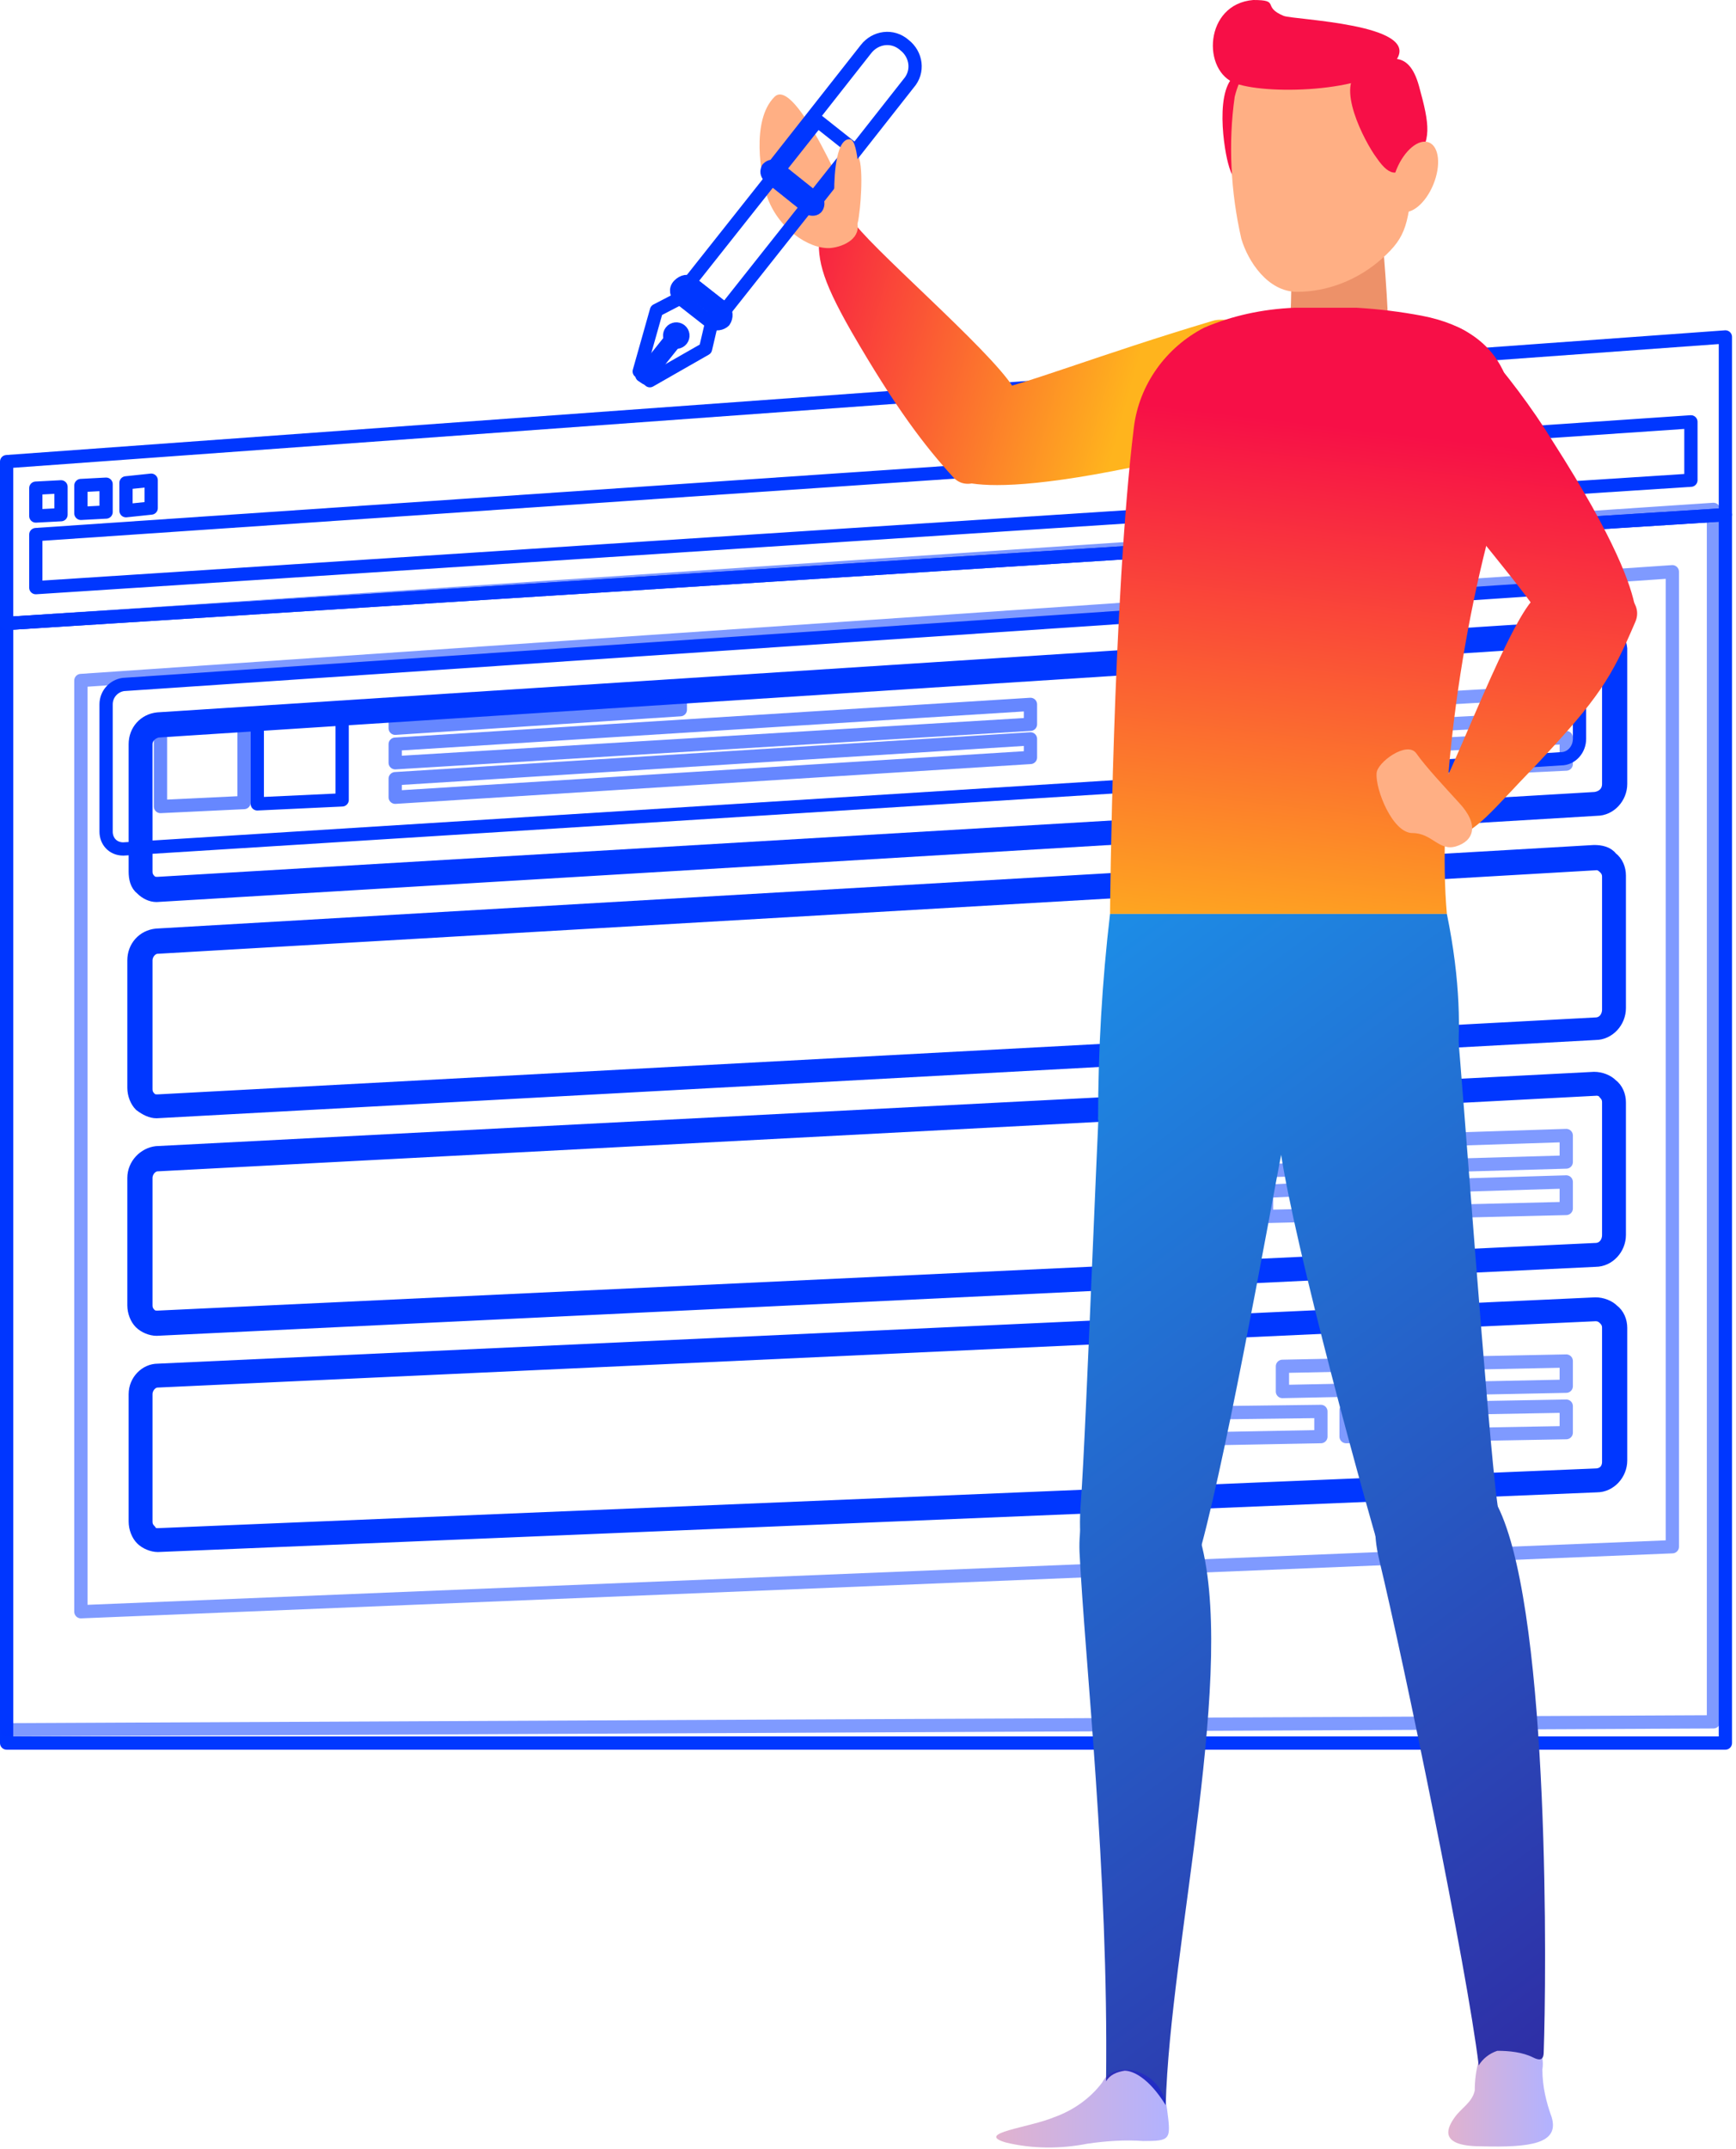 <?xml version="1.0" encoding="utf-8"?>
<!-- Generator: Adobe Illustrator 21.0.0, SVG Export Plug-In . SVG Version: 6.00 Build 0)  -->
<svg version="1.1" id="Слой_1" xmlns="http://www.w3.org/2000/svg" xmlns:xlink="http://www.w3.org/1999/xlink" x="0px" y="0px"
	 viewBox="0 0 130.9 162" style="enable-background:new 0 0 130.9 162;" xml:space="preserve">
<style type="text/css">
	.st0{fill:none;stroke:#0037FF;stroke-linecap:round;stroke-linejoin:round;}
	.st1{opacity:0.5;fill:none;stroke:#0037FF;stroke-linecap:round;stroke-linejoin:round;enable-background:new    ;}
	.st2{opacity:0.6;}
	.st3{opacity:0.6;fill:none;stroke:#0037FF;stroke-linecap:round;stroke-linejoin:round;enable-background:new    ;}
	.st4{opacity:0.3;fill:url(#SVGID_1_);enable-background:new    ;}
	.st5{fill:url(#SVGID_2_);}
	.st6{fill:url(#SVGID_3_);}
	.st7{fill:#F70F47;}
	.st8{fill:#ED9169;}
	.st9{fill:url(#SVGID_4_);}
	.st10{fill:url(#SVGID_5_);}
	.st11{fill:url(#SVGID_6_);}
	.st12{fill:url(#SVGID_7_);}
	.st13{fill:url(#SVGID_8_);}
	.st14{fill:url(#SVGID_9_);}
	.st15{fill:url(#SVGID_10_);}
	.st16{fill:url(#SVGID_11_);}
	.st17{fill:#FFAF84;}
	.st18{opacity:0.3;fill:url(#SVGID_12_);enable-background:new    ;}
</style>
<title>kopiraiter</title>
<g>
	<g id="Слой_2">
		<g id="Objects">
			<polygon class="st0" points="130.1,38.8 130.1,131.4 0.5,131.4 0.5,47 			"/>
			<polygon class="st1" points="129.2,129.8 0.5,130.4 0.5,47 129.2,38.4 			"/>
			<polygon class="st0" points="130.1,38.8 0.5,47 0.5,34.8 130.1,25.4 			"/>
			<polygon class="st0" points="127.5,36.2 2.7,44.3 2.7,40.3 127.5,31.8 			"/>
			<polygon class="st0" points="4.6,38.8 2.7,38.9 2.7,36.8 4.6,36.7 			"/>
			<polygon class="st0" points="8,38.6 6.1,38.7 6.1,36.6 8,36.5 			"/>
			<polygon class="st0" points="11.4,38.3 9.5,38.5 9.5,36.4 11.4,36.2 			"/>
			<polygon class="st1" points="6.1,121.5 126.1,116.6 126.1,43.1 6.1,51.3 			"/>
			<path class="st0" d="M11.8,67.5c-0.4,0-0.8-0.2-1.1-0.5c-0.4-0.3-0.5-0.8-0.5-1.3v-9.6c0-1,0.7-1.8,1.7-1.9l108.4-7
				c1-0.1,1.8,0.7,1.9,1.7c0,0.1,0,0.2,0,0.2v10c0,1-0.8,1.9-1.8,1.9L11.8,67.5L11.8,67.5z M120.4,48.1L120.4,48.1l-108.5,7
				c-0.5,0.1-0.9,0.5-0.9,1v9.6c0,0.3,0.1,0.5,0.3,0.7c0.2,0.2,0.4,0.2,0.6,0.2l108.4-6.4c0.6-0.1,1-0.5,1-1.1v-10
				c0-0.3-0.1-0.5-0.3-0.7C120.9,48.3,120.6,48.1,120.4,48.1z"/>
			<path class="st0" d="M11.8,83.8c-0.4,0-0.8-0.2-1.2-0.5c-0.3-0.3-0.5-0.8-0.5-1.3v-9.6c0-1,0.7-1.8,1.7-1.9l108.4-6.3
				c0.5,0,1,0.1,1.3,0.5c0.4,0.3,0.6,0.8,0.6,1.3v10c0,1-0.8,1.9-1.8,1.9L11.8,83.8L11.8,83.8z M120.4,65.1L120.4,65.1L11.9,71.4
				c-0.5,0-0.9,0.5-0.9,1v9.7c0,0.3,0.1,0.5,0.3,0.7c0.2,0.2,0.4,0.2,0.6,0.2l108.4-5.8c0.6,0,1-0.5,1-1.1v-10
				c0-0.3-0.1-0.5-0.3-0.7C120.8,65.2,120.6,65.1,120.4,65.1z"/>
			<path class="st0" d="M11.8,100.2c-0.4,0-0.9-0.2-1.2-0.5c-0.3-0.3-0.5-0.8-0.5-1.3v-9.6c0-1,0.8-1.8,1.7-1.9l108.4-5.6
				c0.5,0,1,0.2,1.3,0.5c0.4,0.3,0.6,0.8,0.6,1.3v10c0,1-0.8,1.9-1.8,1.9L11.8,100.2L11.8,100.2z M120.4,82.1L120.4,82.1L11.9,87.8
				c-0.5,0-0.9,0.5-0.9,1v9.6c0,0.3,0.1,0.5,0.3,0.7c0.2,0.2,0.4,0.2,0.6,0.2l108.4-5.1c0.6,0,1-0.5,1-1.1v-10
				c0-0.3-0.1-0.5-0.3-0.7C120.9,82.2,120.6,82.1,120.4,82.1z"/>
			<path class="st0" d="M11.9,116.5c-0.4,0-0.9-0.2-1.2-0.5c-0.3-0.3-0.5-0.8-0.5-1.3v-9.6c0-1,0.8-1.8,1.7-1.8l108.4-5
				c0.5,0,1,0.2,1.3,0.5c0.4,0.3,0.6,0.8,0.6,1.3v10c0,1-0.8,1.9-1.8,1.9L11.9,116.5L11.9,116.5z M11.9,115.7L11.9,115.7l108.4-4.5
				c0.6,0,1-0.4,1-1v-10.1c0-0.3-0.1-0.5-0.3-0.7c-0.2-0.2-0.4-0.3-0.7-0.3l-108.4,5c-0.5,0-0.9,0.5-0.9,1v9.6
				c0,0.3,0.1,0.5,0.3,0.7C11.4,115.6,11.6,115.7,11.9,115.7L11.9,115.7z"/>
			<polygon class="st1" points="93.6,88.3 118.1,87.6 118.1,85.6 93.6,86.4 			"/>
			<polygon class="st1" points="101.5,91.5 118.1,91.1 118.1,89.1 101.5,89.6 			"/>
			<polygon class="st1" points="95.5,91.7 99.6,91.6 99.6,89.6 95.5,89.8 			"/>
			<polygon class="st1" points="93.6,55.4 118.1,54.1 118.1,52.1 93.6,53.5 			"/>
			<polygon class="st1" points="103.4,58.3 118.1,57.6 118.1,55.6 103.4,56.4 			"/>
			<polygon class="st1" points="86.3,59.2 101.5,58.4 101.5,56.5 86.3,57.3 			"/>
			<polygon class="st1" points="108.2,104.7 118.1,104.5 118.1,102.6 108.2,102.8 			"/>
			<polygon class="st1" points="96.7,104.9 106.4,104.7 106.4,102.8 96.7,103 			"/>
			<polygon class="st1" points="101.5,108.3 118.1,108 118.1,106 101.5,106.3 			"/>
			<polygon class="st1" points="83.7,108.6 99.6,108.3 99.6,106.4 83.7,106.6 			"/>
			<path class="st0" d="M9.3,64l108.4-6.8c0.8,0,1.4-0.7,1.4-1.5v-10c0-0.8-0.6-1.4-1.3-1.4c0,0-0.1,0-0.1,0L9.3,51.6
				C8.6,51.7,8,52.3,8,53.1v9.6C8,63.4,8.5,64,9.3,64C9.3,64,9.3,64,9.3,64z"/>
			<g class="st2">
				<polygon class="st0" points="77.7,55.7 29.8,58.7 29.8,60.1 77.7,57.1 				"/>
				<polygon class="st0" points="77.7,53.1 29.8,56.1 29.8,57.5 77.7,54.6 				"/>
				<polygon class="st0" points="51.3,52.1 29.8,53.5 29.8,54.9 51.3,53.5 				"/>
			</g>
			<polygon class="st0" points="19.4,60.6 25.8,60.3 25.8,53.8 19.4,54 			"/>
			<polygon class="st3" points="12.1,60.8 18.4,60.5 18.4,54 12.1,54.3 			"/>
			
				<linearGradient id="SVGID_1_" gradientUnits="userSpaceOnUse" x1="7204.083" y1="12.216" x2="7211.982" y2="12.216" gradientTransform="matrix(-1 0 0 -1 7321.05 170.13)">
				<stop  offset="0" style="stop-color:#0000FF"/>
				<stop  offset="1" style="stop-color:#9E005D"/>
			</linearGradient>
			<path class="st4" d="M111.5,155.3c-0.2,0.8-0.3,1.5-0.3,2.3c-0.2,0.9-1,1.3-1.5,2s-1.4,2.2,2,2.2c3.7,0.1,5.9-0.2,5.3-2.2
				c-0.4-1.1-0.7-2.3-0.7-3.6c0.1-0.6,0-1.2-0.4-1.7C115.3,154,112,153.3,111.5,155.3z"/>
			
				<linearGradient id="SVGID_2_" gradientUnits="userSpaceOnUse" x1="7264.151" y1="147.095" x2="7236.122" y2="139.375" gradientTransform="matrix(-1 0 0 -1 7321.05 170.13)">
				<stop  offset="0" style="stop-color:#F70F47"/>
				<stop  offset="1" style="stop-color:#FFB41D"/>
			</linearGradient>
			<path class="st5" d="M64.2,16.5c1,1.8,10.4,9.8,12.2,12.7c2,3.5-2.5,8.9-4.5,6.8c-2.2-2.4-4.4-5.3-7.7-11
				c-2.4-4.2-2.6-5.6-2.4-7.7C61.9,15.5,63.5,15.3,64.2,16.5z"/>
			
				<linearGradient id="SVGID_3_" gradientUnits="userSpaceOnUse" x1="7264.161" y1="147.046" x2="7236.141" y2="139.326" gradientTransform="matrix(-1 0 0 -1 7321.05 170.13)">
				<stop  offset="0" style="stop-color:#F70F47"/>
				<stop  offset="1" style="stop-color:#FFB41D"/>
			</linearGradient>
			<path class="st6" d="M74.5,29.5c2.2-0.3,8.5-2.8,16.9-5.3c1.5-0.5,5,1,6.7,2.8c1,1.2,0.6,4.2-2.2,5.3c-2.9,1.1-5.9,2-9,2.6
				c-8.7,1.9-12.3,1.8-13.9,1.5C71.2,36,71.3,29.9,74.5,29.5z"/>
			<path class="st7" d="M95.3,13.5c-1.5,0.7-2.2,0.7-2.7-1.2c-0.4-1.5-1.1-6.6,1.2-6.9S98,5,97.7,8.2S97.1,12.7,95.3,13.5z"/>
			<path class="st8" d="M104.1,16.3c0,0.2,0.5,5.1,0.6,8.9c-0.1,2-1.7,3.5-3.7,3.6H101c-1.8,0-3.9-1.6-3.8-3.5
				c0.2-2.2,0.2-4.5,0.1-6.7L104.1,16.3z"/>
			
				<linearGradient id="SVGID_4_" gradientUnits="userSpaceOnUse" x1="7221.175" y1="138.101" x2="7226.035" y2="96.341" gradientTransform="matrix(-1 0 0 -1 7321.05 170.13)">
				<stop  offset="0" style="stop-color:#F70F47"/>
				<stop  offset="1" style="stop-color:#FFB41D"/>
			</linearGradient>
			<path class="st9" d="M113.3,36.7c-3.4,11.1-4.9,24.5-4.2,32.2H83.7c0,0,0.2-23.7,1.8-36.7c0.4-3.2,2.4-6,5.3-7.5
				c2.1-0.9,4.4-1.4,6.8-1.5h4.7c1.7,0.1,3.3,0.3,4.9,0.6C114,25.1,115.2,30.3,113.3,36.7z"/>
			
				<linearGradient id="SVGID_5_" gradientUnits="userSpaceOnUse" x1="7157.752" y1="3.316" x2="7253.922" y2="132.076" gradientTransform="matrix(-1 0 0 -1 7321.05 170.13)">
				<stop  offset="0" style="stop-color:#36078B"/>
				<stop  offset="1" style="stop-color:#16B1FF"/>
			</linearGradient>
			<path class="st10" d="M109,84.4c0,0,2.2-5.3,0.1-15.5H83.7c-0.6,5.1-0.9,10.3-0.9,15.5H109z"/>
			
				<linearGradient id="SVGID_6_" gradientUnits="userSpaceOnUse" x1="7175.088" y1="-9.634" x2="7271.258" y2="119.126" gradientTransform="matrix(-1 0 0 -1 7321.05 170.13)">
				<stop  offset="0" style="stop-color:#36078B"/>
				<stop  offset="1" style="stop-color:#16B1FF"/>
			</linearGradient>
			<path class="st11" d="M104,117.6c-2-8.3,6.4-9.7,9.1-3.7c3.8,8.4,3.5,35.4,3.3,40.8c0,0.7-0.4,0.6-0.8,0.4
				c-0.8-0.4-1.8-0.5-2.7-0.5c-0.6,0.2-1.1,0.6-1.4,1.1C110.6,148.3,105.9,125.5,104,117.6z"/>
			
				<linearGradient id="SVGID_7_" gradientUnits="userSpaceOnUse" x1="7160.199" y1="1.486" x2="7256.369" y2="130.246" gradientTransform="matrix(-1 0 0 -1 7321.05 170.13)">
				<stop  offset="0" style="stop-color:#36078B"/>
				<stop  offset="1" style="stop-color:#16B1FF"/>
			</linearGradient>
			<path class="st12" d="M96.4,85.5c-0.9-10.3,3.2-18.2,9.5-14.8c2.7,1.4,3.7,4.3,4,7c0.3,2.7,2.3,30.6,3,35.6
				c1.6,11.4-7.4,8.3-8.4,5.2C102.1,110.4,96.9,91.1,96.4,85.5z"/>
			
				<linearGradient id="SVGID_8_" gradientUnits="userSpaceOnUse" x1="7191.998" y1="-22.266" x2="7288.168" y2="106.494" gradientTransform="matrix(-1 0 0 -1 7321.05 170.13)">
				<stop  offset="0" style="stop-color:#36078B"/>
				<stop  offset="1" style="stop-color:#16B1FF"/>
			</linearGradient>
			<path class="st13" d="M81.4,117c-0.3-7.7,7.2-7.5,9-1.3c3,9.8-2.2,31-2.5,43c-1.3-2.1-2.5-2.6-3.1-2.6c-0.6,0.1-1.1,0.3-1.4,0.8
				C83.6,141.1,81.8,125.2,81.4,117z"/>
			
				<linearGradient id="SVGID_9_" gradientUnits="userSpaceOnUse" x1="7172.162" y1="-7.449" x2="7268.332" y2="121.311" gradientTransform="matrix(-1 0 0 -1 7321.05 170.13)">
				<stop  offset="0" style="stop-color:#36078B"/>
				<stop  offset="1" style="stop-color:#16B1FF"/>
			</linearGradient>
			<path class="st14" d="M90.2,117.9c-1,3.1-9.6,6.8-8.7-4.7c0.4-5.1,1.4-33.1,1.7-35.8s0.7-6.6,2-7.1c6.8-2.5,13.3,5.6,11.6,15.7
				C95.5,92.8,92.2,111.3,90.2,117.9z"/>
			
				<linearGradient id="SVGID_10_" gradientUnits="userSpaceOnUse" x1="7203.338" y1="136.02" x2="7208.208" y2="94.26" gradientTransform="matrix(-1 0 0 -1 7321.05 170.13)">
				<stop  offset="0" style="stop-color:#F70F47"/>
				<stop  offset="1" style="stop-color:#FFB41D"/>
			</linearGradient>
			<path class="st15" d="M107.8,61.1c1.3-1.6,5.5-13.2,7.7-15.8c2.5-3.1,9-1.1,7.8,1.6c-1.8,4.2-2.7,5.7-7.5,10.8
				c-3.4,3.5-4.4,5-6.4,5.5C107.7,63.6,106.9,62.1,107.8,61.1z"/>
			
				<linearGradient id="SVGID_11_" gradientUnits="userSpaceOnUse" x1="7206.45" y1="136.38" x2="7211.31" y2="94.63" gradientTransform="matrix(-1 0 0 -1 7321.05 170.13)">
				<stop  offset="0" style="stop-color:#F70F47"/>
				<stop  offset="1" style="stop-color:#FFB41D"/>
			</linearGradient>
			<path class="st16" d="M116.4,46.9c-1-1.9-5.5-7-10.9-14c-0.9-1.2-0.8-5.1,0.3-7.3c0.7-1.4,3.7-2,5.7,0.2c2.1,2.4,4,4.9,5.6,7.5
				c4.8,7.5,5.9,10.9,6.2,12.5C123.7,47.8,117.9,49.7,116.4,46.9z"/>
			<path class="st17" d="M106.6,12.7c-0.4,4.2-0.5,5.1-2.4,6.8c-1.8,1.6-4.1,2.5-6.4,2.5c-2.2,0-3.7-2.3-4.2-4
				c-0.8-3.5-1-7.2-0.5-10.7c0.7-2.9,3.2-5,6.2-5.2C102.2,2.1,107.7,2.5,106.6,12.7z"/>
			<path class="st17" d="M110,60.5c-1-1.1-2.5-2.7-3.2-3.7s-3,0.7-3,1.5c-0.1,1.2,1.2,4.5,2.7,4.5s2,1.4,3.3,1
				C111.1,63.4,111.6,62.2,110,60.5z"/>
			
				<linearGradient id="SVGID_12_" gradientUnits="userSpaceOnUse" x1="7232.913" y1="11.134" x2="7245.944" y2="11.134" gradientTransform="matrix(-1 0 0 -1 7321.05 170.13)">
				<stop  offset="0" style="stop-color:#0000FF"/>
				<stop  offset="1" style="stop-color:#9E005D"/>
			</linearGradient>
			<path class="st18" d="M83.1,157c-0.9,1.2-2.2,2.1-3.6,2.6c-1.9,0.8-6,1.2-3.7,1.9c2,0.5,4.2,0.5,6.2,0.1c1.4-0.2,2.8-0.3,4.2-0.2
				c2.1,0,2.1-0.1,1.8-2.4C87.6,155.9,84,155.2,83.1,157z"/>
			<path class="st7" d="M106.6,12.1c-1.1,1.1-1.7,1.4-2.8-0.2c-0.9-1.2-3.2-5.6-1.2-6.6s3.6-1.7,4.4,1.2S108,10.7,106.6,12.1z"/>
			
				<ellipse transform="matrix(0.378 -0.926 0.926 0.378 54.044 107.109)" class="st17" cx="106.7" cy="13.3" rx="2.8" ry="1.5"/>
			<path class="st7" d="M105.3,4.5c-1.6,2.4-9.5,2.7-12.1,1.8S90.8,0.3,94.5,0c2.1,0,0.6,0.5,2.3,1.2C97.6,1.5,107.1,1.8,105.3,4.5z
				"/>
			<path class="st17" d="M64.6,16.7c-0.5-1.3-4.6-11-6.2-9.4c-1.8,1.8-1,6-0.6,7.4c0.8,2.5,3.2,4.1,4.8,4
				C63.7,18.6,65,17.9,64.6,16.7z"/>
			<path class="st17" d="M64.8,16c0.1-0.6,0.4-4.3-0.3-4.4c-1-0.2-1.4,2.2-1.6,3.8c-0.1,0.9,0.3,2.1,1,2.1
				C64.6,17.5,64.7,16.9,64.8,16z"/>
			<g>
				<defs>
					<path id="SVGID_13_" d="M57.8,14.7c0.6,1.9,2.1,3.3,3.9,3.9c0.1,1.5,0.6,3.1,2.4,6.3c3.3,5.7,5.5,8.7,7.7,11
						c0.3,0.4,0.9,0.6,1.4,0.5c1.5,0.3,4.8,0.4,12-1.1c-1.4,13.3-1.5,33.6-1.5,33.6c-0.6,5.1-0.9,10.3-0.9,15.5l0,0
						c-0.4,9.4-1,25.1-1.3,28.8c-0.1,0.8-0.1,1.6,0,2.4c0,0.5,0,0.9,0,1.4c0.3,8.1,2.1,23.8,2,39.6c-0.1,0.1-0.2,0.3-0.3,0.4
						c-0.9,1.2-2.2,2.1-3.6,2.6c-1.9,0.8-6,1.2-3.7,1.9c2,0.5,4.2,0.5,6.2,0.1c1.4-0.2,2.8-0.3,4.2-0.2c2.1,0,2.1-0.1,1.8-2.4
						c0-0.1,0-0.1,0-0.2l0,0c0.3-11.9,5.2-32.4,2.6-42.5c2-7.2,4.8-22.6,6-29.4c0.9,6.1,4.7,20.3,7.1,28.6c0,0.7,0.1,1.4,0.3,2.1
						c2,8,6.6,30.8,7.4,38.1l0,0c-0.2,0.9-0.1,1.3-0.2,1.9c-0.2,0.9-1,1.3-1.5,2s-1.4,2.2,2,2.2c3.7,0.1,5.9-0.2,5.3-2.2
						c-0.4-1.1-0.7-2.3-0.7-3.6c0-0.3,0-0.7-0.1-1c0.1-0.1,0.2-0.2,0.2-0.5c0.2-5.4,0.5-32.4-3.3-40.8l0,0c0-0.2,0-0.4-0.1-0.6
						c-0.7-4.9-2.6-31.6-3-35.4c0-3-0.3-6-0.9-9c-0.1-1.7-0.2-3.4-0.1-5c0.3,0.1,0.6,0.1,0.9,0c0.7-0.1,1.3-0.8,1.2-1.6
						c1.7-1.4,3.2-3,4.7-4.7c4.8-5.1,5.7-6.6,7.5-10.8c0.1-0.2,0.1-0.4,0.1-0.6c0-0.1,0-0.2,0-0.4c-0.3-1.6-1.4-5.1-6.2-12.5
						c-1.6-2.5-2.9-4.2-3.8-5.4c-0.5-1.1-1.4-2-2.4-2.6c-0.5-0.4-1-0.7-1.6-0.8c-0.7-0.3-1.4-0.5-2.1-0.6c-0.8-0.2-1.7-0.3-2.6-0.4
						c-0.1-1.4-0.2-2.8-0.3-4c1-0.9,1.6-2.1,1.8-3.4c0.9-0.4,1.6-1.1,1.9-2.1c0.6-1.5,0.5-2.9-0.3-3.2c-0.1,0-0.2-0.1-0.3,0
						c0.3-1,0.1-2.2-0.5-4.2c-0.4-1.4-0.9-2-1.7-2.1c1.5-2.5-7.8-2.9-8.6-3.2C95.1,0.5,96.6,0,94.5,0c-3.5,0.3-3.8,4.8-1.7,6
						c-1.1,1.5-0.6,5.1-0.2,6.3c0.1,0.3,0.2,0.6,0.3,0.8c0.1,1.6,0.3,3.2,0.7,4.8c0.4,1.7,1.9,3.7,3.8,4c0,0.4,0,0.8,0,1.2
						c-1.7,0.1-3.4,0.4-5,0.9c-0.3,0-0.7,0-1,0c-6.7,2-12.1,4-15.1,4.9c-1.7-2.7-9.6-9.6-11.7-12.1c0,0,0-0.1,0-0.1
						c0.1-0.3,0.1-0.6,0.2-1c0.1-0.6,0.4-4.3-0.3-4.4s-1,0.8-1.3,2c-1.5-3.2-3.7-7.3-4.8-6.2C56.5,9.1,57.3,13.3,57.8,14.7z
						 M109.2,58.3c0.5-5.8,1.4-11.5,2.8-17.2c1.4,1.7,2.5,3.2,3.3,4.2C113.8,47.4,111,54.3,109.2,58.3z"/>
				</defs>
				<clipPath id="SVGID_14_">
					<use xlink:href="#SVGID_13_"  style="overflow:visible;"/>
				</clipPath>
			</g>
			
				<rect x="50.4" y="14.5" transform="matrix(0.621 -0.784 0.784 0.621 9.349 51.76)" class="st0" width="15.5" height="3.4"/>
			<path class="st0" d="M60.9,15.3l-2.5-2c-0.2-0.2-0.2-0.5-0.1-0.7c0,0,0,0,0,0l7-8.9c0.7-0.9,2-1.1,2.9-0.3c0,0,0,0,0,0l0,0
				c0.9,0.7,1.1,2,0.3,2.9c0,0,0,0,0,0l-7,8.9C61.4,15.4,61.1,15.5,60.9,15.3C60.9,15.3,60.9,15.3,60.9,15.3z"/>
			<polygon class="st0" points="53.2,26.3 49,28.7 48.2,28 49.5,23.4 52.2,22 53.9,23.3 			"/>
			<path class="st0" d="M53.6,24.3l-2.3-1.8c-0.3-0.3-0.4-0.7-0.1-1l0,0c0.3-0.3,0.7-0.4,1-0.1l2.3,1.8c0.3,0.3,0.3,0.7,0.1,1l0,0
				C54.4,24.4,54,24.5,53.6,24.3z"/>
			<ellipse transform="matrix(0.621 -0.784 0.784 0.621 -0.512 49.572)" class="st0" cx="51" cy="25.3" rx="0.5" ry="0.5"/>
			<path class="st0" d="M51.1,25.5l-2.4,3l-0.3-0.2l2.4-3c0.1-0.1,0.2-0.1,0.3,0c0,0,0,0,0,0c0,0,0.1,0.1,0.1,0.1
				C51.1,25.4,51.1,25.4,51.1,25.5z"/>
			<path class="st0" d="M61,15.7l-3-2.4c-0.2-0.2-0.2-0.4-0.1-0.6c0,0,0,0,0,0l0,0c0.2-0.2,0.4-0.2,0.6-0.1c0,0,0,0,0,0l3,2.4
				c0.2,0.2,0.2,0.4,0.1,0.6c0,0,0,0,0,0l0,0C61.5,15.8,61.2,15.8,61,15.7C61,15.7,61,15.7,61,15.7z"/>
			<path class="st17" d="M64.8,14.9c0-0.6,0-4.3-0.7-4.4c-1-0.1-1.2,2.4-1.2,4c0,0.9,0.5,2.1,1.2,2C64.8,16.4,64.8,15.9,64.8,14.9z"
				/>
		</g>
	</g>
</g>
</svg>
